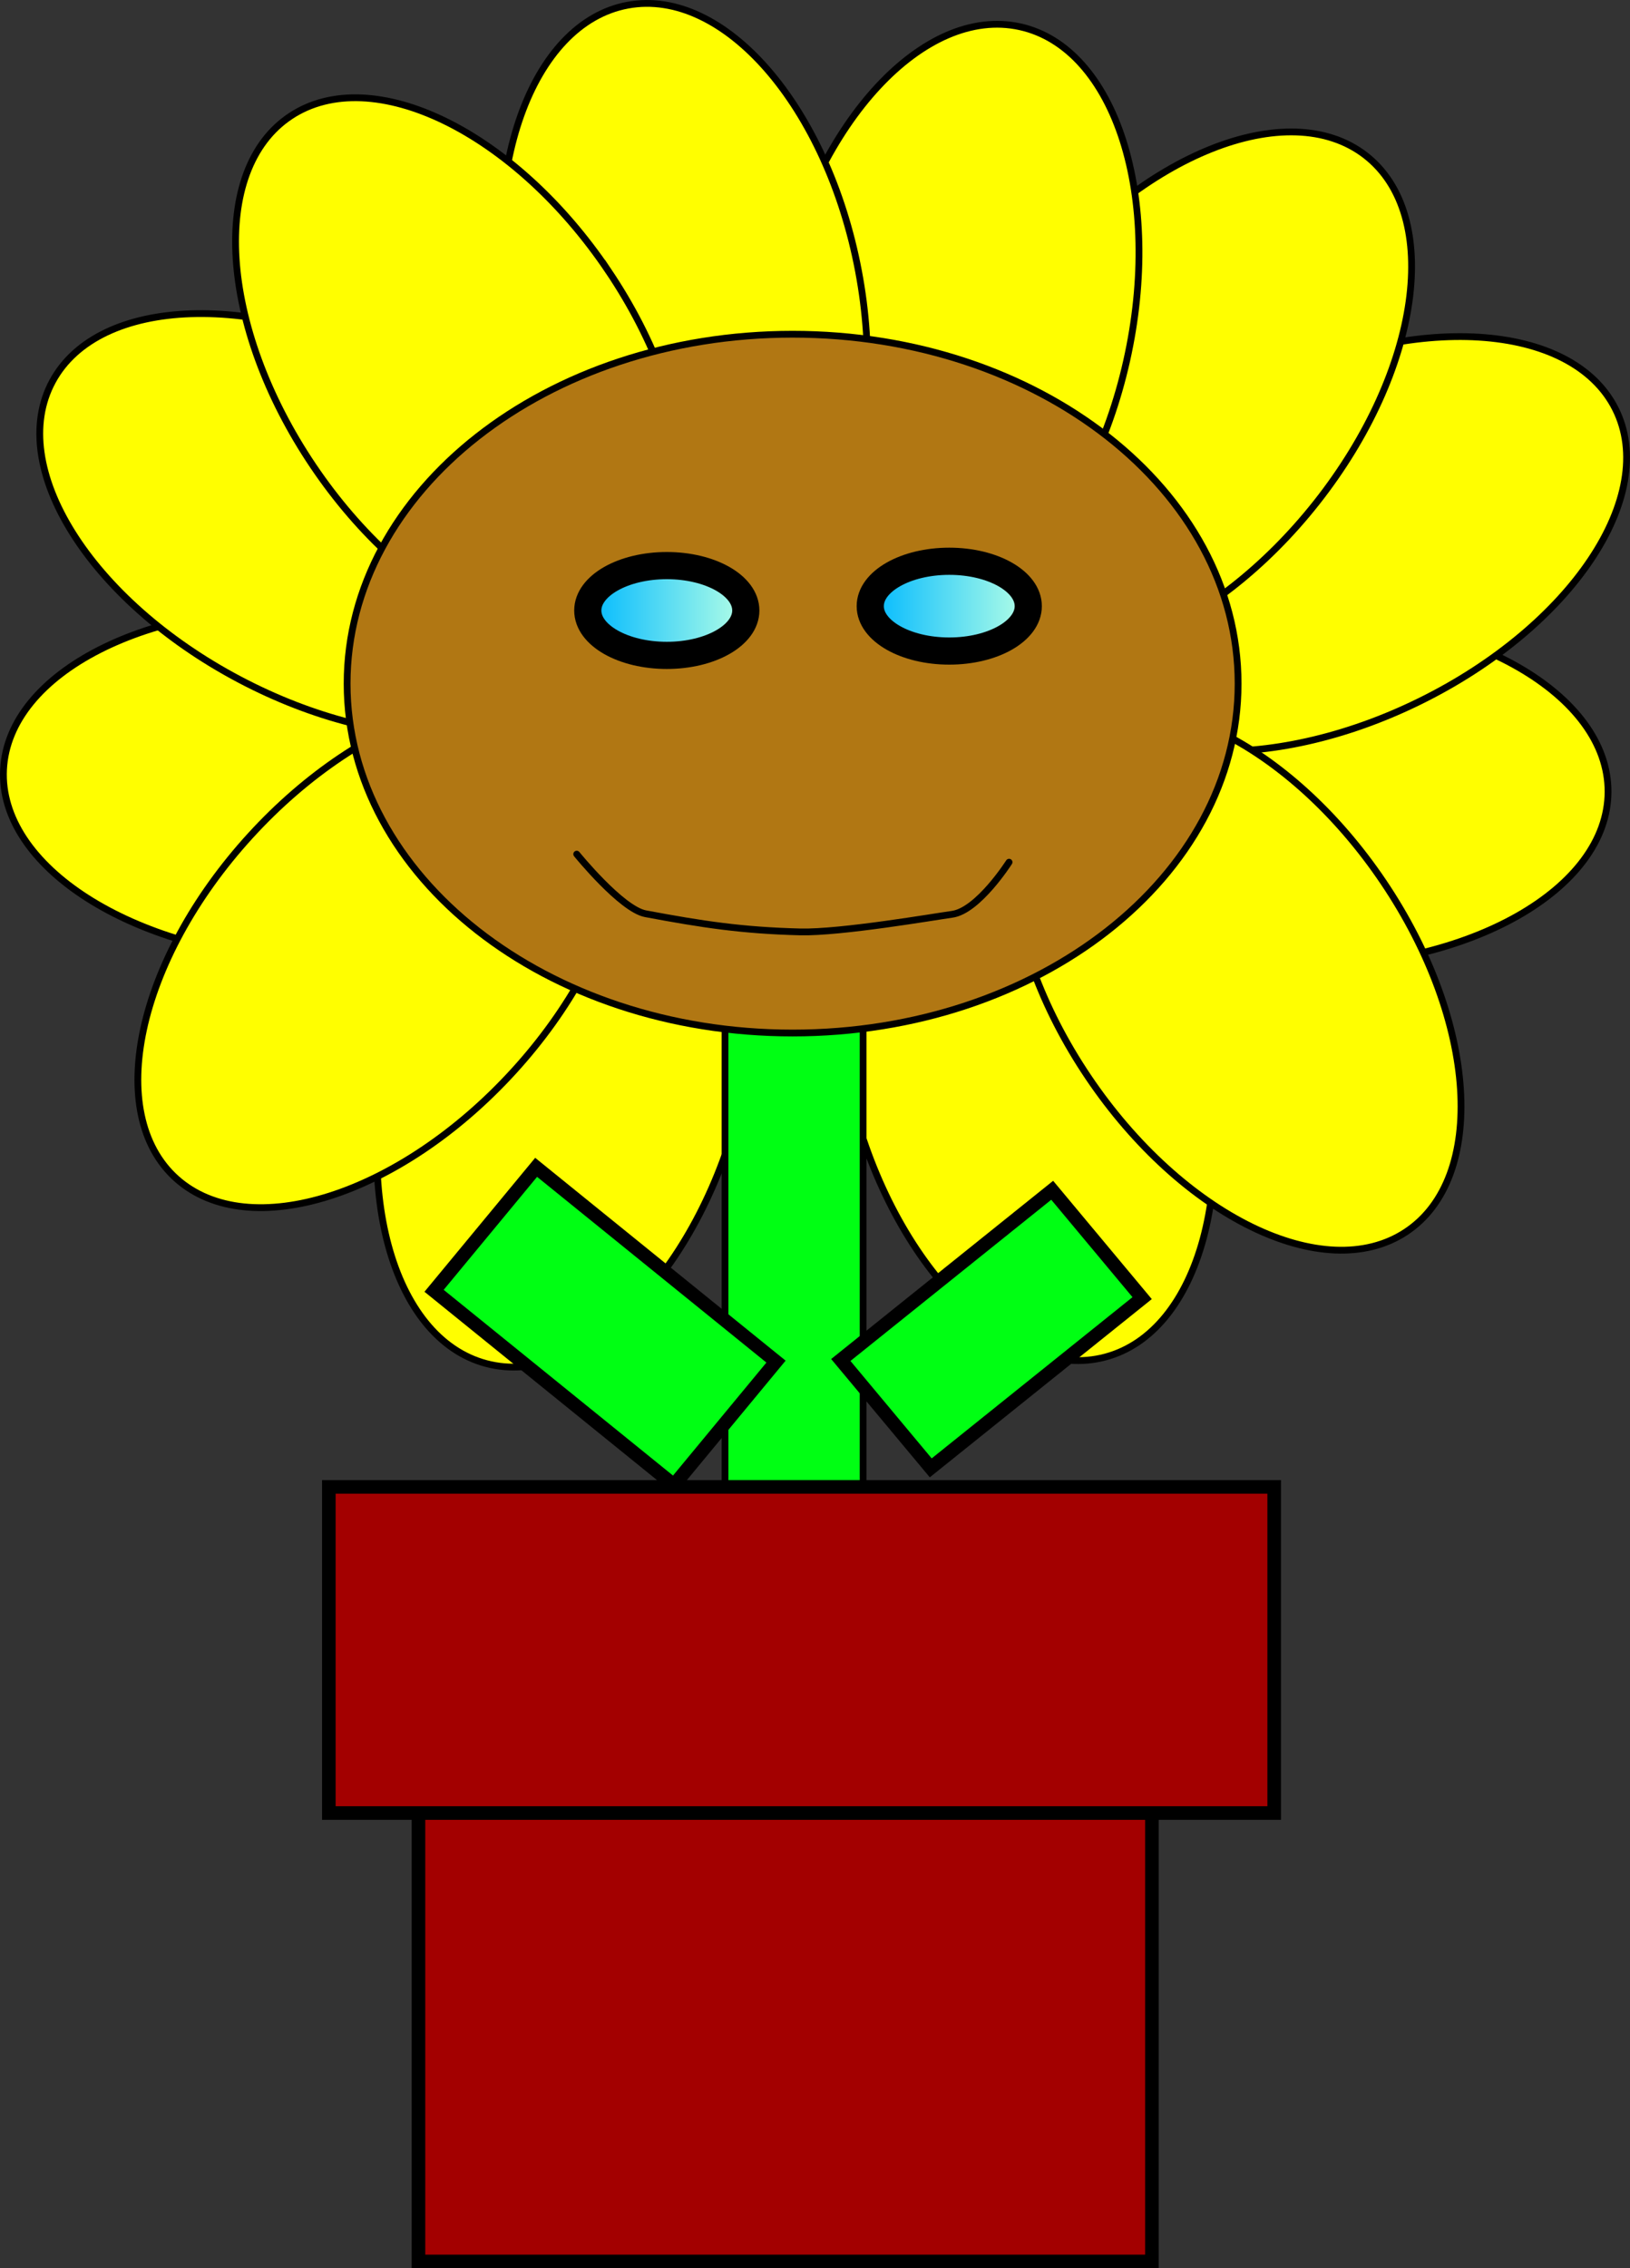 <svg version="1.1" xmlns="http://www.w3.org/2000/svg" xmlns:xlink="http://www.w3.org/1999/xlink" width="120.007" height="166.924" viewBox="0,0,120.007,166.924"><rect x="0" y="0" width="120.007" height="166.924" fill="#333333" stroke="none"/><defs><linearGradient x1="245.343" y1="174.194" x2="256.978" y2="174.194" gradientUnits="userSpaceOnUse" id="color-1"><stop offset="0" stop-color="#00b9ff"/><stop offset="1" stop-color="#b4ffe6"/></linearGradient><linearGradient x1="224.547" y1="174.513" x2="236.182" y2="174.513" gradientUnits="userSpaceOnUse" id="color-2"><stop offset="0" stop-color="#00b9ff"/><stop offset="1" stop-color="#b4ffe6"/></linearGradient></defs><g transform="translate(-181.273,-129.586)"><g data-paper-data="{&quot;isPaintingLayer&quot;:true}" fill="none" fill-rule="nonzero" stroke="#000000" stroke-width="none" stroke-linecap="none" stroke-linejoin="miter" stroke-miterlimit="10" stroke-dasharray="" stroke-dashoffset="0" font-family="none" font-weight="none" font-size="none" text-anchor="none" style="mix-blend-mode: normal"><path d="M250.921,186.336c6.967,-1.855 15.241,6.293 18.48,18.199c3.239,11.906 0.217,23.062 -6.75,24.918c-6.967,1.855 -15.241,-6.293 -18.48,-18.199c-3.239,-11.906 -0.217,-23.062 6.75,-24.918z" data-paper-data="{&quot;origPos&quot;:null,&quot;origRot&quot;:0,&quot;index&quot;:null}" fill="#fffe00" stroke-width="0.5" stroke-linecap="butt"/><path d="M235.547,211.732c-3.239,11.906 -11.513,20.054 -18.48,18.199c-6.967,-1.855 -9.989,-13.011 -6.75,-24.918c3.239,-11.906 11.513,-20.054 18.48,-18.199c6.967,1.855 9.989,13.011 6.75,24.918z" data-paper-data="{&quot;origPos&quot;:null,&quot;origRot&quot;:0}" fill="#fffe00" stroke-width="0.5" stroke-linecap="butt"/><path d="M234.651,255.41v-52.731h10.168v52.731z" data-paper-data="{&quot;origPos&quot;:null}" fill="#00ff13" stroke-width="0.5" stroke-linecap="butt"/><path d="M204.719,174.41c12.447,0.613 22.247,6.889 21.888,14.019c-0.359,7.13 -10.739,12.413 -23.186,11.8c-12.447,-0.613 -22.247,-6.889 -21.888,-14.019c0.359,-7.13 10.739,-12.413 23.186,-11.8z" data-paper-data="{&quot;origPos&quot;:null,&quot;origRot&quot;:0}" fill="#fffe00" stroke-width="0.5" stroke-linecap="butt"/><path d="M219.085,208.424c-8.354,9.15 -19.466,12.689 -24.82,7.904c-5.354,-4.785 -2.923,-16.081 5.431,-25.231c8.354,-9.15 19.466,-12.689 24.82,-7.904c5.354,4.785 2.923,16.081 -5.431,25.231z" data-paper-data="{&quot;origPos&quot;:null,&quot;origRot&quot;:0}" fill="#fffe00" stroke-width="0.5" stroke-linecap="butt"/><path d="M211.197,156.781c10.99,5.814 17.141,15.63 13.74,21.925c-3.402,6.295 -15.069,6.685 -26.059,0.872c-10.99,-5.814 -17.141,-15.63 -13.74,-21.925c3.402,-6.295 15.069,-6.685 26.059,-0.872z" data-paper-data="{&quot;origPos&quot;:null,&quot;origRot&quot;:0}" fill="#fffe00" stroke-width="0.5" stroke-linecap="butt"/><path d="M277.065,200.723c-12.462,-0.032 -22.55,-5.844 -22.531,-12.983c0.019,-7.138 10.136,-12.899 22.599,-12.868c12.462,0.032 22.55,5.844 22.531,12.983c-0.019,7.138 -10.136,12.899 -22.599,12.868z" data-paper-data="{&quot;origPos&quot;:null,&quot;origRot&quot;:0}" fill="#fffe00" stroke-width="0.5" stroke-linecap="butt"/><path d="M285.819,181.187c-11.158,5.492 -22.808,4.763 -26.022,-1.628c-3.214,-6.391 3.226,-16.024 14.384,-21.517c11.158,-5.492 22.808,-4.763 26.022,1.628c3.214,6.391 -3.226,16.024 -14.384,21.517z" data-paper-data="{&quot;origPos&quot;:null,&quot;origRot&quot;:0}" fill="#fffe00" stroke-width="0.5" stroke-linecap="butt"/><path d="M278.206,166.565c-7.671,9.718 -18.499,14.033 -24.185,9.64c-5.686,-4.394 -4.078,-15.833 3.593,-25.551c7.671,-9.718 18.499,-14.033 24.185,-9.64c5.686,4.394 4.078,15.833 -3.593,25.551z" data-paper-data="{&quot;origPos&quot;:null,&quot;origRot&quot;:0}" fill="#fffe00" stroke-width="0.5" stroke-linecap="butt"/><path d="M264.218,156.153c-2.706,12.036 -10.609,20.536 -17.652,18.986c-7.043,-1.55 -10.559,-12.563 -7.853,-24.599c2.706,-12.036 10.609,-20.536 17.652,-18.986c7.043,1.55 10.559,12.563 7.853,24.599z" data-paper-data="{&quot;origPos&quot;:null,&quot;origRot&quot;:0}" fill="#fffe00" stroke-width="0.5" stroke-linecap="butt"/><path d="M244.478,149.534c2.292,12.12 -1.599,23.009 -8.691,24.322c-7.092,1.313 -14.699,-7.448 -16.991,-19.567c-2.292,-12.12 1.599,-23.009 8.691,-24.322c7.092,-1.313 14.699,7.448 16.991,19.567z" data-paper-data="{&quot;origPos&quot;:null,&quot;origRot&quot;:0}" fill="#fffe00" stroke-width="0.5" stroke-linecap="butt"/><path d="M261.392,208.844c-6.913,-10.259 -7.65,-21.786 -1.647,-25.746c6.003,-3.96 16.474,1.147 23.387,11.406c6.913,10.259 7.65,21.786 1.647,25.746c-6.003,3.96 -16.474,-1.147 -23.387,-11.406z" data-paper-data="{&quot;origPos&quot;:null,&quot;origRot&quot;:0,&quot;index&quot;:null}" fill="#fffe00" stroke-width="0.5" stroke-linecap="butt"/><path d="M226.064,149.526c6.913,10.259 7.65,21.786 1.647,25.746c-6.003,3.96 -16.474,-1.147 -23.387,-11.406c-6.913,-10.259 -7.65,-21.786 -1.647,-25.745c6.003,-3.96 16.474,1.147 23.387,11.406z" data-paper-data="{&quot;origPos&quot;:null,&quot;origRot&quot;:0}" fill="#fffe00" stroke-width="0.5" stroke-linecap="butt"/><path d="M272.427,179.895c0,14.201 -14.685,25.713 -32.799,25.713c-18.115,0 -32.799,-11.512 -32.799,-25.713c0,-14.201 14.685,-25.713 32.799,-25.713c18.115,0 32.799,11.512 32.799,25.713z" fill="#b17713" stroke-width="0.5" stroke-linecap="butt"/><path d="M256.978,174.194c0,1.825 -2.605,3.304 -5.817,3.304c-3.213,0 -5.817,-1.479 -5.817,-3.304c0,-1.825 2.605,-3.304 5.817,-3.304c3.213,0 5.817,1.479 5.817,3.304z" data-paper-data="{&quot;origPos&quot;:null}" fill="url(#color-1)" stroke-width="2" stroke-linecap="butt"/><path d="M255.564,193.036c0,0 -2.276,3.573 -4.193,3.835c-1.248,0.17 -8.193,1.369 -11.173,1.296c-4.277,-0.105 -7.196,-0.551 -11.399,-1.338c-1.778,-0.333 -5.066,-4.386 -5.066,-4.386" data-paper-data="{&quot;origPos&quot;:null,&quot;origRot&quot;:0}" fill="none" stroke-width="0.5" stroke-linecap="round"/><path d="M213.231,224.578l7.514,-9.086l17.661,14.297l-7.514,9.086z" data-paper-data="{&quot;origRot&quot;:0,&quot;origPos&quot;:null}" fill="#00ff13" stroke-width="1" stroke-linecap="butt"/><path d="M249.798,237.608l-6.622,-7.938l15.564,-12.49l6.622,7.938z" data-paper-data="{&quot;origRot&quot;:0,&quot;origPos&quot;:null,&quot;index&quot;:null}" fill="#00ff13" stroke-width="1" stroke-linecap="butt"/><path d="M236.182,174.513c0,1.825 -2.605,3.304 -5.817,3.304c-3.213,0 -5.817,-1.479 -5.817,-3.304c0,-1.825 2.605,-3.304 5.817,-3.304c3.213,0 5.817,1.479 5.817,3.304z" data-paper-data="{&quot;origPos&quot;:null}" fill="url(#color-2)" stroke-width="2" stroke-linecap="butt"/><path d="M212.083,296.01v-34.2h54v34.2z" data-paper-data="{&quot;origPos&quot;:null}" fill="#a30000" stroke-width="1" stroke-linecap="butt"/><path d="M205.483,263.01v-24h69.6v24z" data-paper-data="{&quot;origPos&quot;:null}" fill="#a30000" stroke-width="1" stroke-linecap="butt"/></g></g></svg>